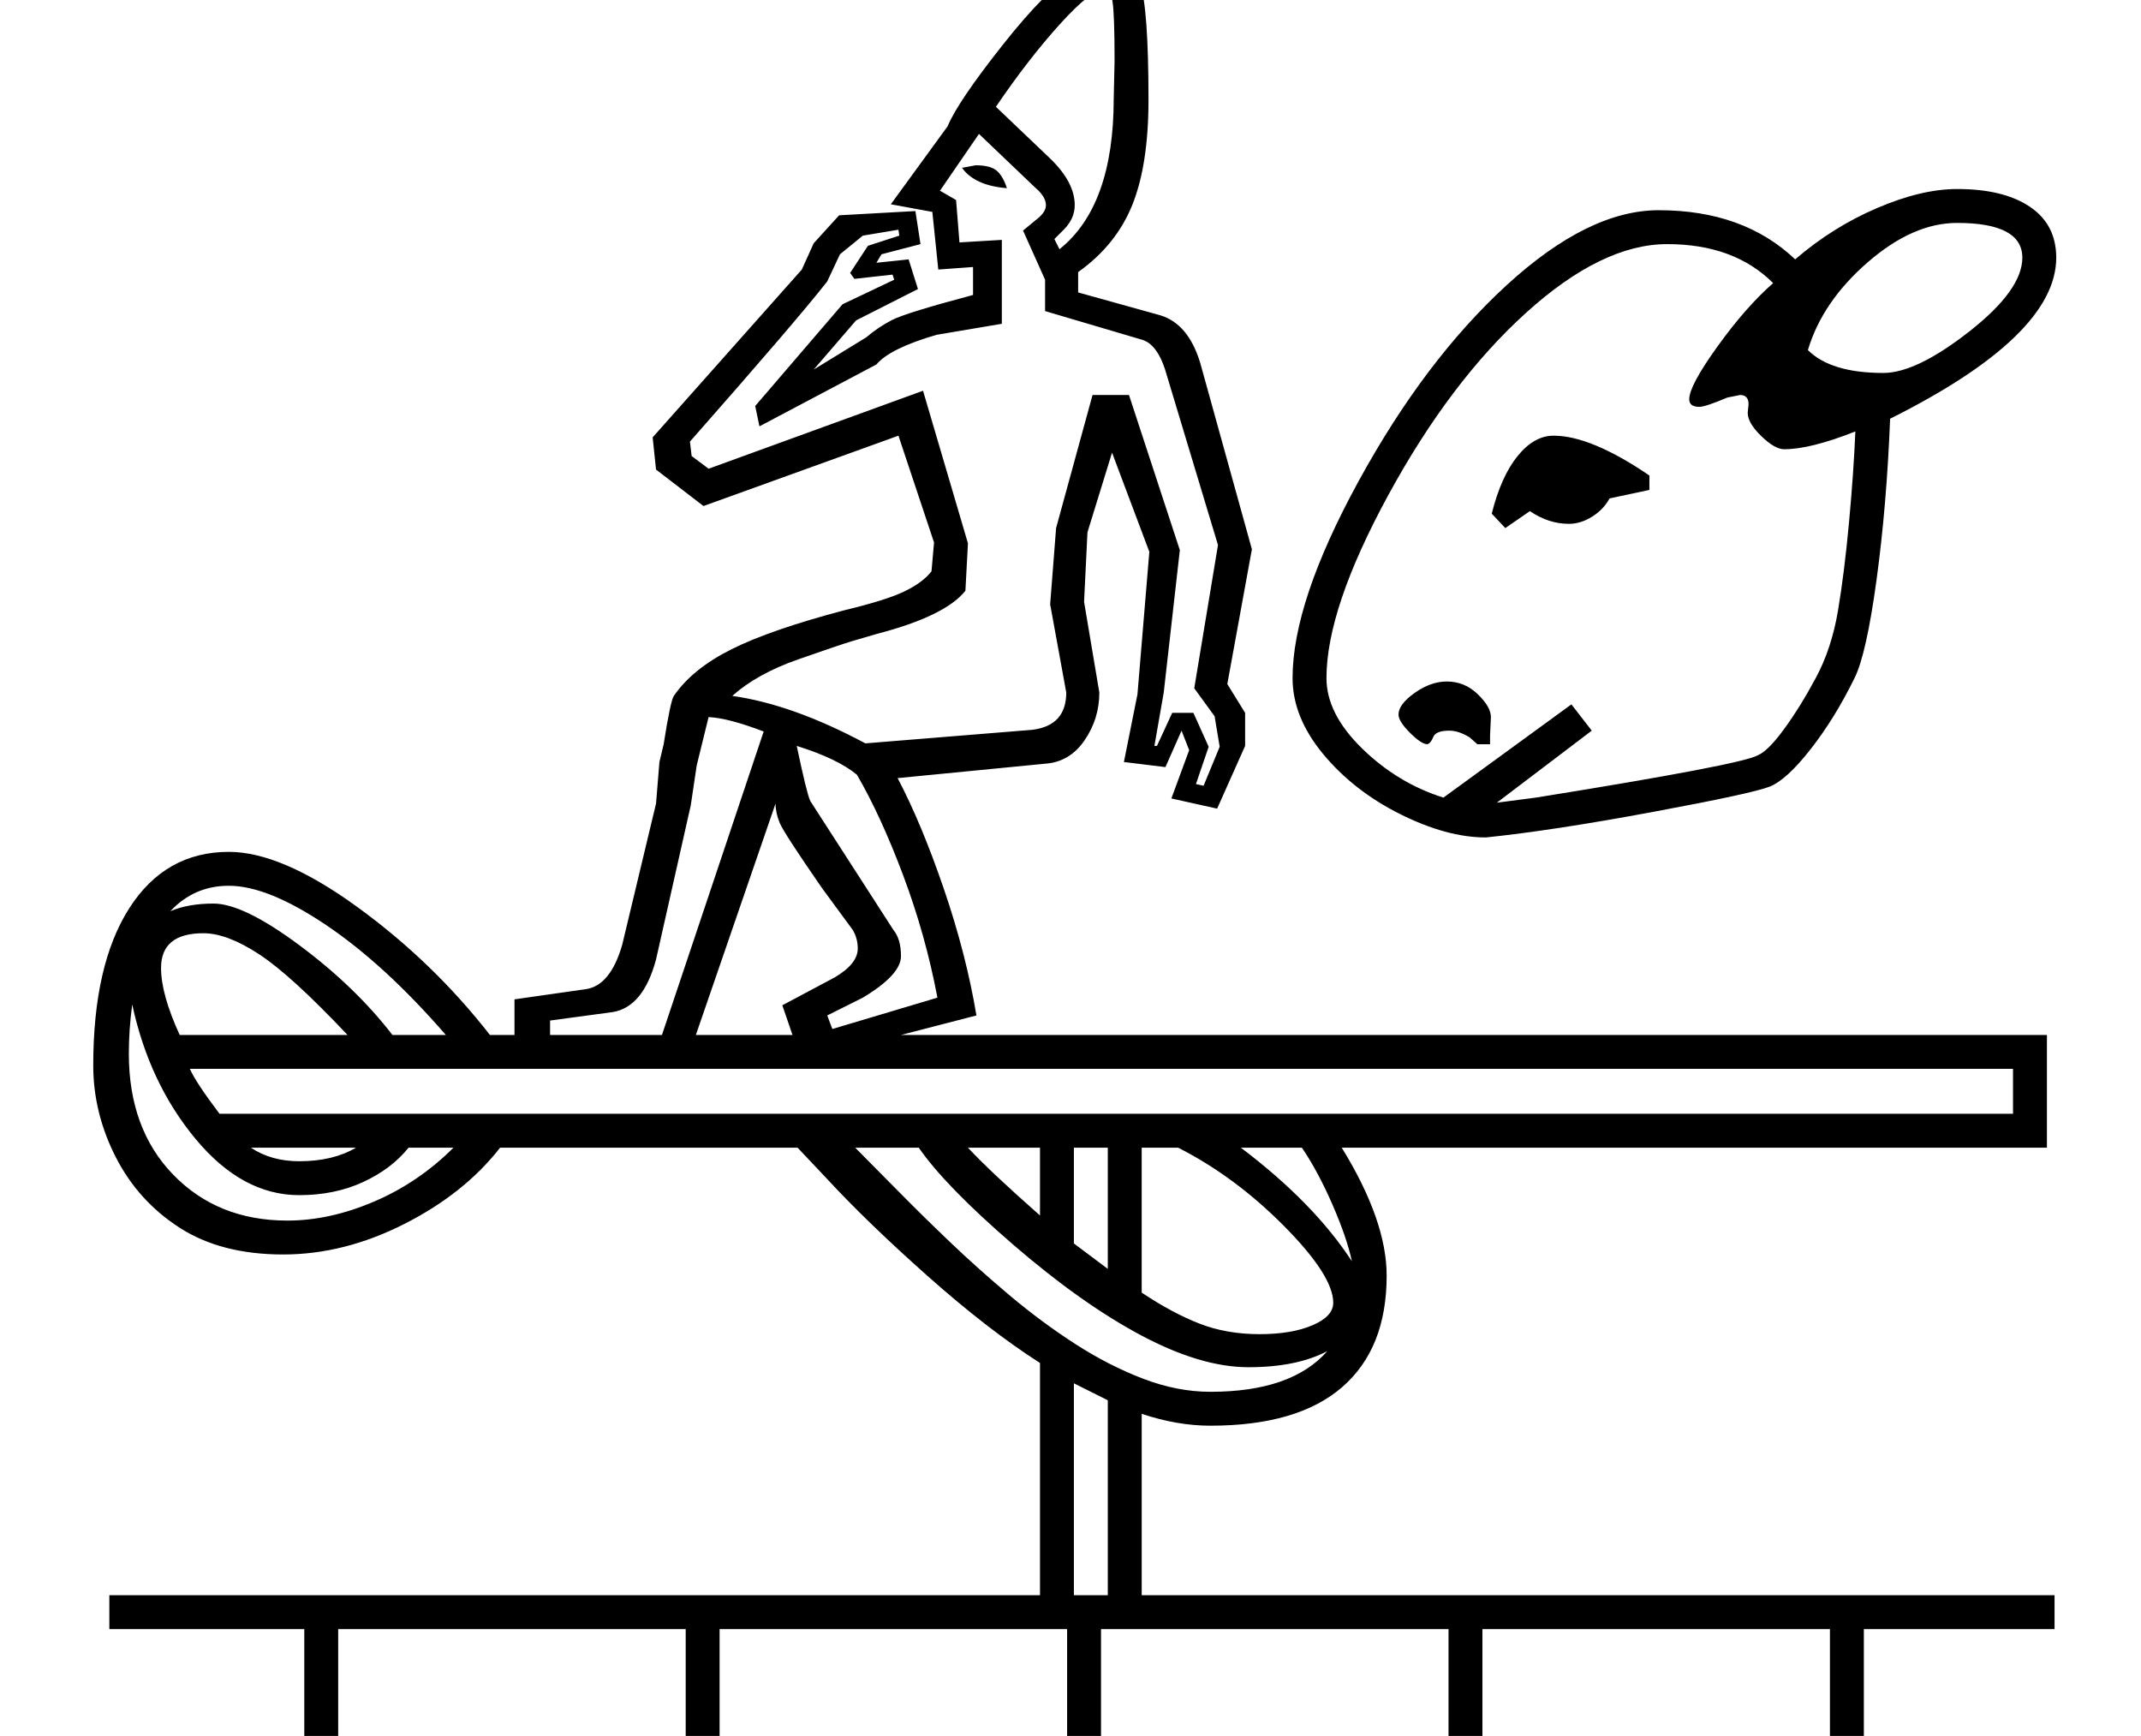 <?xml version="1.0" standalone="no"?>
<!DOCTYPE svg PUBLIC "-//W3C//DTD SVG 1.1//EN" "http://www.w3.org/Graphics/SVG/1.1/DTD/svg11.dtd" >
<svg xmlns="http://www.w3.org/2000/svg" xmlns:xlink="http://www.w3.org/1999/xlink" version="1.1" viewBox="-10 0 2526 2048">
  <g transform="scale(1, -1)" transform-origin="center">
   <path fill="currentColor"
d="M597 806v42l84 12q29 4 43 52l40 167l4 49l5 21q8 51 12 57q22 32 68 55t133 46q50 12 71.5 22.5t31.5 23.5l3 34l-42 126l-230 -83l-56 43l-4 38l176 198l14 31l30 33l90 5l6 -39l-46 -12l-6 -10l38 4l11 -35l-73 -37l-50 -58l62 38q14 12 30.5 20.5t95.5 29.5v33
l-41 -3l-7 68l-49 9l67 92q12 29 65 96t84 84q-20 20 -20 49q0 27 19.5 46.5t46.5 19.5t46.5 -19.5t19.5 -46.5q0 -44 -34 -60q10 -29 10 -138q0 -76 -19 -123.5t-64 -79.5v-24l97 -27q33 -10 47 -56l61 -220l-29 -159l21 -34v-39l-33 -74l-54 12l21 57l-9 23l-19 -43l-49 6
l16 80l14 168l-44 117l-29 -94l-4 -82l18 -107q0 -31 -17.5 -56.5t-46.5 -27.5l-174 -17q28 -53 54.5 -130.5t38.5 -149.5l-89 -23h1352v-133h-832q53 -86 53 -151q0 -86 -52.5 -131.5t-155.5 -45.5q-39 0 -81 14v-214h1077v-40h-225v-170h225v-40h-225v-170h225v-40h-2295
v40h230v170h-230v40h230v170h-230v40h1098v274q-61 39 -132.5 102.5t-119.5 115.5l-34 36h-351q-42 -54 -113 -90t-143 -36q-73 0 -122 31.5t-75.5 83.5t-26.5 108q0 119 42.5 185.5t117.5 66.5q62 0 151.5 -65t156.5 -151h29zM1947 1779q100 0 161 -58q44 38 96.5 60.5
t94.5 22.5q55 0 86 -21t31 -60q0 -92 -196 -190q-4 -102 -16 -190t-26 -116q-23 -47 -51.5 -83.5t-48.5 -44.5t-138.5 -30t-196.5 -30q-46 0 -101 27.5t-91 71t-36 89.5q0 90 78 232.5t174.5 231t179.5 88.5zM2179 1518q-53 -21 -84 -21q-11 0 -27 15.5t-16 27.5l1 10
q0 11 -10 11l-15 -3q-26 -11 -33 -11q-12 0 -12 9q0 16 33.5 62.5t65.5 74.5q-46 46 -125 46q-77 0 -166.5 -81t-162.5 -215t-73 -216q0 -42 42 -83t96 -58l151 110l24 -31l-112 -85l46 6q243 39 262 50q12 5 31 31t37.5 60.5t26 79t13 104t7.5 107.5zM854 1206
q71 -10 157 -56l197 16q40 5 40 44l-19 104l7 90l43 157h43l60 -183l-19 -168l-11 -63h3l18 39h25l18 -40l-15 -44l9 -2l19 46l-6 36l-24 33l28 169l-60 199q-10 37 -29 43l-115 34v37l-26 58l17 14q10 8 10 16q0 10 -13 21l-66 63l-46 -67l19 -11l4 -50l50 3v-99l-77 -13
q-55 -16 -71 -35l-138 -73l-5 24l103 120l61 29l-2 6l-45 -5l-5 7l21 32l37 12l-1 7l-42 -7l-27 -22l-15 -32q-36 -46 -162 -189l2 -17l20 -15l253 92l53 -180l-3 -56q-24 -30 -105 -51q-14 -4 -29 -8.5t-63.5 -21.5t-77.5 -43zM214 766q7 -16 35 -53h2116v53h-2151z
M1739 -275h410v170h-410v-170zM1289 -275h410v170h-410v-170zM1739 -65h410v170h-410v-170zM389 -275h410v170h-410v-170zM839 -275h410v170h-410v-170zM839 -65h410v170h-410v-170zM389 -65h410v170h-410v-170zM1289 -65h410v170h-410v-170zM1563 490q0 32 -58 90.5
t-125 92.5h-43v-171q36 -24 68 -36.5t71 -12.5q38 0 62.5 10.5t24.5 26.5zM2299 1764q-52 0 -105.5 -46.5t-70.5 -103.5q27 -27 89 -27q39 0 101.5 49t62.5 87q0 41 -77 41zM1556 433q-36 -19 -93 -19q-56 0 -126.5 37.5t-151 107t-111.5 114.5h-75q21 -21 49.5 -50t62 -61
t71 -63.5t77 -57t80 -41t79.5 -15.5q96 0 138 48zM811 806h114l-12 35l62 33q27 16 27 34q0 12 -6 22l-36 49q-45 65 -50 77t-5 23zM1240 1733q64 51 64 178l1 44q0 56 -2.5 70.5t-8.5 14.5q-16 0 -53.5 -41.5t-75.5 -97.5l64 -61q29 -28 29 -55q0 -16 -13 -29l-11 -11z
M891 1164q-42 16 -65 17l-14 -57l-7 -47l-41 -182q-15 -56 -51 -62l-74 -10v-17h132zM180 885q0 -31 22 -79h198q-66 70 -104 95t-66 25q-50 0 -50 -41zM930 1147q12 -57 16 -65l98 -152q9 -11 9 -31q0 -22 -45 -49l-42 -21l6 -16l124 37q-14 74 -40.5 144.5t-54.5 118.5
q-23 19 -71 34zM343 617q-67 0 -122 66t-75 159q-4 -30 -4 -58q0 -89 52.5 -143t134.5 -54q50 0 102.5 22.5t93.5 63.5h-53q-20 -25 -53.5 -40.5t-75.5 -15.5zM1823 1513q44 0 113 -47v-17l-47 -10q-7 -13 -20.5 -21.5t-27.5 -8.5q-24 0 -46 15l-29 -20l-16 17
q11 44 30.5 68t42.5 24zM260 982q-41 0 -69 -30q21 9 51 9q35 0 101 -49t110 -106h63q-72 83 -141 129.5t-115 46.5zM1297 375l-40 20v-250h40v230zM1700 1165q-16 0 -19 -7.5t-7 -8.5q-7 0 -20.5 13.5t-13.5 21.5q0 12 19 25.5t38 13.5q21 0 36.5 -15t15.5 -27l-1 -22v-10
h-15l-9 8q-13 8 -24 8zM1257 560l40 -30v143h-40v-113zM1585 539q-6 28 -23 67t-36 67h-72q86 -65 131 -134zM1132 673q26 -28 85 -80v80h-85zM1271 2107q0 -14 9 -23t23 -9t23 9t9 23t-9 23t-23 9t-23 -9t-9 -23zM343 657q40 0 67 16h-124q24 -16 57 -16zM1178 1805
q-38 3 -53 24l16 3q17 0 24.5 -6t12.5 -21z" />
  </g>

</svg>
